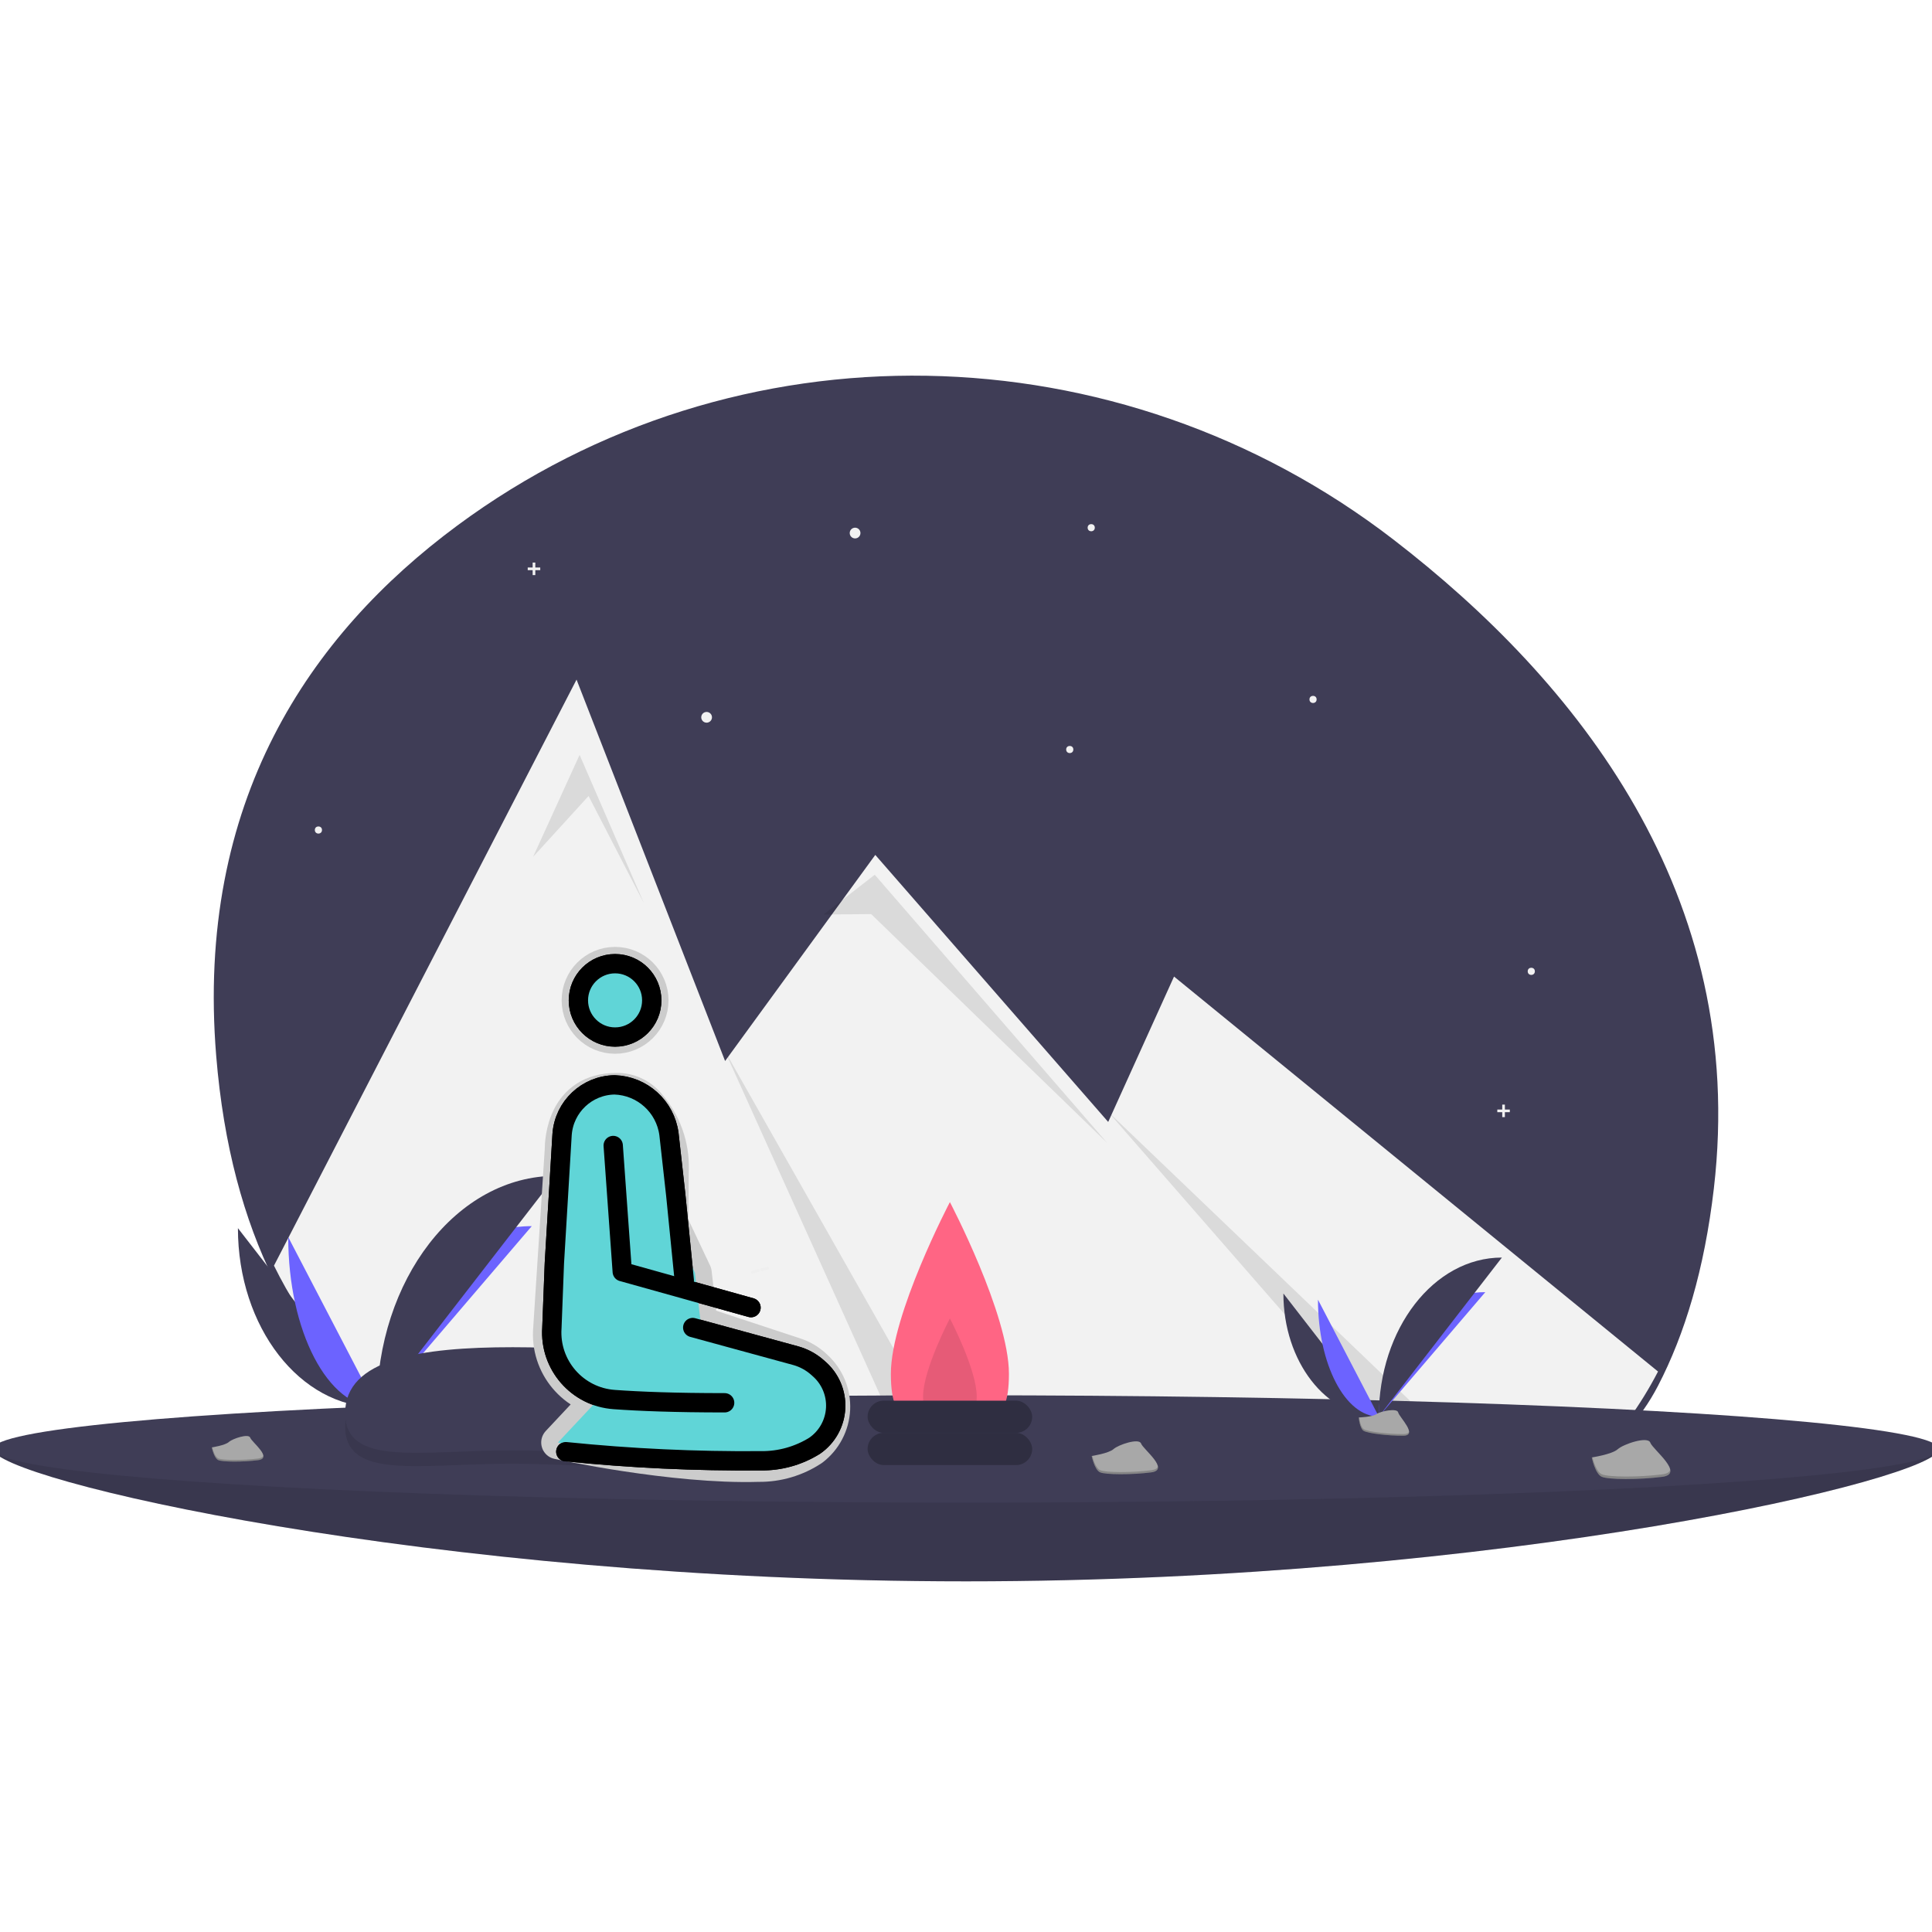 <?xml version="1.0" encoding="UTF-8" standalone="no" ?>
<!DOCTYPE svg PUBLIC "-//W3C//DTD SVG 1.1//EN" "http://www.w3.org/Graphics/SVG/1.1/DTD/svg11.dtd">
<svg xmlns="http://www.w3.org/2000/svg" xmlns:xlink="http://www.w3.org/1999/xlink" version="1.1" width="1080" height="1080" viewBox="0 0 1080 1080" xml:space="preserve">
<desc>Created with Fabric.js 5.2.4</desc>
<defs>
</defs>
<rect x="0" y="0" width="100%" height="100%" fill="transparent"></rect>
<g transform="matrix(1 0 0 1 540 540)" id="b4421aff-b172-489c-8c88-900c8c9f414e"  >
</g>
<g transform="matrix(1 0 0 1 540 540)" id="7ef36a8c-d019-4454-9100-e8a0518bd7bb"  >
<rect style="stroke: none; stroke-width: 1; stroke-dasharray: none; stroke-linecap: butt; stroke-dashoffset: 0; stroke-linejoin: miter; stroke-miterlimit: 4; fill: rgb(255,255,255); fill-rule: nonzero; opacity: 1; visibility: hidden;" vector-effect="non-scaling-stroke"  x="-540" y="-540" rx="0" ry="0" width="1080" height="1080" />
</g>
<g transform="matrix(1 0 0 1 540 540)"  >
<path style="stroke: none; stroke-width: 1; stroke-dasharray: none; stroke-linecap: butt; stroke-dashoffset: 0; stroke-linejoin: miter; stroke-miterlimit: 4; fill: rgb(63,61,86); fill-rule: nonzero; opacity: 1;" vector-effect="non-scaling-stroke"  transform=" translate(-599.76, -436.03)" d="M 1017.81 560.461 C 1012.54 605.611 1001.59 641.861 986.56 670.771 C 966.56 709.291 932.35 724.811 901.79 741.051 C 892.959 745.735 883.778 749.727 874.33 752.991 C 818.72 772.291 756.48 767.171 707.59 756.981 C 673.299 749.828 638.492 745.427 603.5 743.821 Q 588.53 743.146 573.53 743.151 C 558.11 743.171 280.46 748.441 212.86 611.581 C 196.17 577.821 184.73 536.581 180.62 486.311 C 168.99 344.191 232.91 250.851 315.36 189.841 C 471.33 74.431 685.12 79.271 838.79 197.721 C 941.15 276.621 1036.99 396.031 1017.81 560.461 Z" stroke-linecap="round" />
</g>
<g transform="matrix(1 0 0 1 540 625.93)"  >
<path style="stroke: none; stroke-width: 1; stroke-dasharray: none; stroke-linecap: butt; stroke-dashoffset: 0; stroke-linejoin: miter; stroke-miterlimit: 4; fill: rgb(242,242,242); fill-rule: nonzero; opacity: 1;" vector-effect="non-scaling-stroke"  transform=" translate(-599.71, -530.01)" d="M 986.56 670.771 C 966.56 709.291 939.35 734.811 908.79 751.051 C 899.959 755.735 890.778 759.727 881.33 762.991 C 825.72 782.291 763.48 777.171 714.59 766.981 C 680.299 759.828 645.492 755.427 610.5 753.821 Q 595.53 753.146 580.53 753.151 Q 557.4 753.181 534.28 754.871 C 434.11 762.231 280.46 748.441 212.86 611.581 L 382 283.981 L 444.95 445.6 L 465.04 497.19 L 520.41 421.21 L 549 381.981 L 679.2 531.251 L 716 449.981 L 970.78 657.9 L 984.99 669.49 Z" stroke-linecap="round" />
</g>
<g transform="matrix(1 0 0 1 329 463.48)"  >
<path style="stroke: none; stroke-width: 1; stroke-dasharray: none; stroke-linecap: butt; stroke-dashoffset: 0; stroke-linejoin: miter; stroke-miterlimit: 4; fill: rgb(0,0,0); fill-rule: nonzero; opacity: 0.1;" vector-effect="non-scaling-stroke"  transform=" translate(-333, -267.46)" d="M 302 282.962 L 328 225.962 L 364 308.962 L 333 248.962 Z" stroke-linecap="round" />
</g>
<g transform="matrix(1 0 0 1 477.77 715.51)"  >
<path style="stroke: none; stroke-width: 1; stroke-dasharray: none; stroke-linecap: butt; stroke-dashoffset: 0; stroke-linejoin: miter; stroke-miterlimit: 4; fill: rgb(0,0,0); fill-rule: nonzero; opacity: 0.1;" vector-effect="non-scaling-stroke"  transform=" translate(-537.77, -625.51)" d="M 610.5 753.821 Q 595.53 753.146 580.53 753.151 L 465.04 497.191 Z" stroke-linecap="round" />
</g>
<g transform="matrix(1 0 0 1 539.7 563.98)"  >
<path style="stroke: none; stroke-width: 1; stroke-dasharray: none; stroke-linecap: butt; stroke-dashoffset: 0; stroke-linejoin: miter; stroke-miterlimit: 4; fill: rgb(0,0,0); fill-rule: nonzero; opacity: 0.1;" vector-effect="non-scaling-stroke"  transform=" translate(-543.71, -367.96)" d="M 464.411 315.191 L 493 292.962 L 623 442.962 L 491 314.962 Z" stroke-linecap="round" />
</g>
<g transform="matrix(1 0 0 1 734 737.12)"  >
<path style="stroke: none; stroke-width: 1; stroke-dasharray: none; stroke-linecap: butt; stroke-dashoffset: 0; stroke-linejoin: miter; stroke-miterlimit: 4; fill: rgb(0,0,0); fill-rule: nonzero; opacity: 0.1;" vector-effect="non-scaling-stroke"  transform=" translate(-794, -647.12)" d="M 908.79 751.051 C 899.959 755.735 890.778 759.727 881.33 762.991 L 679.2 531.251 Z" stroke-linecap="round" />
</g>
<g transform="matrix(1 0 0 1 478 297.98)" id="Ellipse_11"  >
<circle style="stroke: none; stroke-width: 1; stroke-dasharray: none; stroke-linecap: butt; stroke-dashoffset: 0; stroke-linejoin: miter; stroke-miterlimit: 4; fill: rgb(242,242,242); fill-rule: nonzero; opacity: 1;" vector-effect="non-scaling-stroke"  cx="0" cy="0" r="3" />
</g>
<g transform="matrix(1 0 0 1 395 400.98)" id="Ellipse_12"  >
<circle style="stroke: none; stroke-width: 1; stroke-dasharray: none; stroke-linecap: butt; stroke-dashoffset: 0; stroke-linejoin: miter; stroke-miterlimit: 4; fill: rgb(242,242,242); fill-rule: nonzero; opacity: 1;" vector-effect="non-scaling-stroke"  cx="0" cy="0" r="3" />
</g>
<g transform="matrix(1 0 0 1 598 418.98)" id="Ellipse_13"  >
<circle style="stroke: none; stroke-width: 1; stroke-dasharray: none; stroke-linecap: butt; stroke-dashoffset: 0; stroke-linejoin: miter; stroke-miterlimit: 4; fill: rgb(242,242,242); fill-rule: nonzero; opacity: 1;" vector-effect="non-scaling-stroke"  cx="0" cy="0" r="2" />
</g>
<g transform="matrix(1 0 0 1 178 463.98)" id="Ellipse_14"  >
<circle style="stroke: none; stroke-width: 1; stroke-dasharray: none; stroke-linecap: butt; stroke-dashoffset: 0; stroke-linejoin: miter; stroke-miterlimit: 4; fill: rgb(242,242,242); fill-rule: nonzero; opacity: 1;" vector-effect="non-scaling-stroke"  cx="0" cy="0" r="2" />
</g>
<g transform="matrix(1 0 0 1 610 294.98)" id="Ellipse_15"  >
<circle style="stroke: none; stroke-width: 1; stroke-dasharray: none; stroke-linecap: butt; stroke-dashoffset: 0; stroke-linejoin: miter; stroke-miterlimit: 4; fill: rgb(242,242,242); fill-rule: nonzero; opacity: 1;" vector-effect="non-scaling-stroke"  cx="0" cy="0" r="2" />
</g>
<g transform="matrix(1 0 0 1 734 390.98)" id="Ellipse_16"  >
<circle style="stroke: none; stroke-width: 1; stroke-dasharray: none; stroke-linecap: butt; stroke-dashoffset: 0; stroke-linejoin: miter; stroke-miterlimit: 4; fill: rgb(242,242,242); fill-rule: nonzero; opacity: 1;" vector-effect="non-scaling-stroke"  cx="0" cy="0" r="2" />
</g>
<g transform="matrix(1 0 0 1 856 542.98)" id="Ellipse_17"  >
<circle style="stroke: none; stroke-width: 1; stroke-dasharray: none; stroke-linecap: butt; stroke-dashoffset: 0; stroke-linejoin: miter; stroke-miterlimit: 4; fill: rgb(242,242,242); fill-rule: nonzero; opacity: 1;" vector-effect="non-scaling-stroke"  cx="0" cy="0" r="2" />
</g>
<g transform="matrix(1 0 0 1 298.5 317.98)"  >
<path style="stroke: none; stroke-width: 1; stroke-dasharray: none; stroke-linecap: butt; stroke-dashoffset: 0; stroke-linejoin: miter; stroke-miterlimit: 4; fill: rgb(242,242,242); fill-rule: nonzero; opacity: 1;" vector-effect="non-scaling-stroke"  transform=" translate(-302.5, -121.96)" d="M 306 121.222 L 303.24 121.222 L 303.24 118.462 L 301.76 118.462 L 301.76 121.222 L 299 121.222 L 299 122.7 L 301.76 122.7 L 301.76 125.459 L 303.24 125.459 L 303.24 122.7 L 306 122.7 Z" stroke-linecap="round" />
</g>
<g transform="matrix(1 0 0 1 840.5 620.98)"  >
<path style="stroke: none; stroke-width: 1; stroke-dasharray: none; stroke-linecap: butt; stroke-dashoffset: 0; stroke-linejoin: miter; stroke-miterlimit: 4; fill: rgb(242,242,242); fill-rule: nonzero; opacity: 1;" vector-effect="non-scaling-stroke"  transform=" translate(-844.5, -424.96)" d="M 848 424.222 L 845.24 424.222 L 845.24 421.462 L 843.76 421.462 L 843.76 424.222 L 841 424.222 L 841 425.7 L 843.76 425.7 L 843.76 428.459 L 845.24 428.459 L 845.24 425.7 L 848 425.7 Z" stroke-linecap="round" />
</g>
<g transform="matrix(1 0 0 1 540 844.52)"  >
<path style="stroke: none; stroke-width: 1; stroke-dasharray: none; stroke-linecap: butt; stroke-dashoffset: 0; stroke-linejoin: miter; stroke-miterlimit: 4; fill: rgb(63,61,86); fill-rule: nonzero; opacity: 1;" vector-effect="non-scaling-stroke"  transform=" translate(-600, -754.52)" d="M 1144 719.981 C 1144 736.55 900.443 793.981 600 793.981 C 299.557 793.981 56 736.55 56 719.981 C 56 703.412 299.557 733.981 600 733.981 C 900.443 733.981 1144 703.413 1144 719.981 Z" stroke-linecap="round" />
</g>
<g transform="matrix(1 0 0 1 540 844.52)"  >
<path style="stroke: none; stroke-width: 1; stroke-dasharray: none; stroke-linecap: butt; stroke-dashoffset: 0; stroke-linejoin: miter; stroke-miterlimit: 4; fill: rgb(0,0,0); fill-rule: nonzero; opacity: 0.1;" vector-effect="non-scaling-stroke"  transform=" translate(-600, -754.52)" d="M 1144 719.981 C 1144 736.55 900.443 793.981 600 793.981 C 299.557 793.981 56 736.55 56 719.981 C 56 703.412 299.557 733.981 600 733.981 C 900.443 733.981 1144 703.413 1144 719.981 Z" stroke-linecap="round" />
</g>
<g transform="matrix(1 0 0 1 540 809.98)" id="Ellipse_18"  >
<ellipse style="stroke: none; stroke-width: 1; stroke-dasharray: none; stroke-linecap: butt; stroke-dashoffset: 0; stroke-linejoin: miter; stroke-miterlimit: 4; fill: rgb(63,61,86); fill-rule: nonzero; opacity: 1;" vector-effect="non-scaling-stroke"  cx="0" cy="0" rx="544" ry="30" />
</g>
<g transform="matrix(1 0 0 1 531 732.56)"  >
<path style="stroke: none; stroke-width: 1; stroke-dasharray: none; stroke-linecap: butt; stroke-dashoffset: 0; stroke-linejoin: miter; stroke-miterlimit: 4; fill: rgb(255,101,132); fill-rule: nonzero; opacity: 1;" vector-effect="non-scaling-stroke"  transform=" translate(-591, -642.56)" d="M 624 677.981 C 624 711.118 609.225 701.981 591 701.981 C 572.775 701.981 558 711.118 558 677.981 C 558 644.844 591 581.981 591 581.981 C 591 581.981 624 644.844 624 677.981 Z" stroke-linecap="round" />
</g>
<g transform="matrix(1 0 0 1 531 764.55)"  >
<path style="stroke: none; stroke-width: 1; stroke-dasharray: none; stroke-linecap: butt; stroke-dashoffset: 0; stroke-linejoin: miter; stroke-miterlimit: 4; fill: rgb(0,0,0); fill-rule: nonzero; opacity: 0.1;" vector-effect="non-scaling-stroke"  transform=" translate(-591, -674.56)" d="M 606 690.66 C 606 705.722 599.284 701.569 591 701.569 C 582.716 701.569 576 705.722 576 690.66 C 576 675.598 591 647.024 591 647.024 C 591 647.024 606 675.6 606 690.66 Z" stroke-linecap="round" />
</g>
<g transform="matrix(1 0 0 1 531 809.98)" id="Rectangle_97"  >
<rect style="stroke: none; stroke-width: 1; stroke-dasharray: none; stroke-linecap: butt; stroke-dashoffset: 0; stroke-linejoin: miter; stroke-miterlimit: 4; fill: rgb(47,46,65); fill-rule: nonzero; opacity: 1;" vector-effect="non-scaling-stroke"  x="-46" y="-9" rx="9" ry="9" width="92" height="18" />
</g>
<g transform="matrix(1 0 0 1 531 791.98)" id="Rectangle_98"  >
<rect style="stroke: none; stroke-width: 1; stroke-dasharray: none; stroke-linecap: butt; stroke-dashoffset: 0; stroke-linejoin: miter; stroke-miterlimit: 4; fill: rgb(47,46,65); fill-rule: nonzero; opacity: 1;" vector-effect="non-scaling-stroke"  x="-46" y="-9" rx="9" ry="9" width="92" height="18" />
</g>
<g transform="matrix(1 0 0 1 171.81 736.61)"  >
<path style="stroke: none; stroke-width: 1; stroke-dasharray: none; stroke-linecap: butt; stroke-dashoffset: 0; stroke-linejoin: miter; stroke-miterlimit: 4; fill: rgb(63,61,86); fill-rule: nonzero; opacity: 1;" vector-effect="non-scaling-stroke"  transform=" translate(-231.81, -646.61)" d="M 193 596.547 C 193 651.89 227.719 696.673 270.626 696.673" stroke-linecap="round" />
</g>
<g transform="matrix(1 0 0 1 253.94 736.05)"  >
<path style="stroke: none; stroke-width: 1; stroke-dasharray: none; stroke-linecap: butt; stroke-dashoffset: 0; stroke-linejoin: miter; stroke-miterlimit: 4; fill: rgb(108,99,255); fill-rule: nonzero; opacity: 1;" vector-effect="non-scaling-stroke"  transform=" translate(-313.94, -646.05)" d="M 270.626 696.673 C 270.626 640.708 309.371 595.422 357.252 595.422" stroke-linecap="round" />
</g>
<g transform="matrix(1 0 0 1 185.88 739.11)"  >
<path style="stroke: none; stroke-width: 1; stroke-dasharray: none; stroke-linecap: butt; stroke-dashoffset: 0; stroke-linejoin: miter; stroke-miterlimit: 4; fill: rgb(108,99,255); fill-rule: nonzero; opacity: 1;" vector-effect="non-scaling-stroke"  transform=" translate(-245.88, -649.12)" d="M 221.125 601.564 C 221.125 654.134 243.265 696.673 270.625 696.673" stroke-linecap="round" />
</g>
<g transform="matrix(1 0 0 1 260.69 721.99)"  >
<path style="stroke: none; stroke-width: 1; stroke-dasharray: none; stroke-linecap: butt; stroke-dashoffset: 0; stroke-linejoin: miter; stroke-miterlimit: 4; fill: rgb(63,61,86); fill-rule: nonzero; opacity: 1;" vector-effect="non-scaling-stroke"  transform=" translate(-320.69, -631.98)" d="M 270.626 696.673 C 270.626 625.162 315.409 567.296 370.752 567.296" stroke-linecap="round" />
</g>
<g transform="matrix(1 0 0 1 214.78 791.83)"  >
<path style="stroke: none; stroke-width: 1; stroke-dasharray: none; stroke-linecap: butt; stroke-dashoffset: 0; stroke-linejoin: miter; stroke-miterlimit: 4; fill: rgb(168,168,168); fill-rule: nonzero; opacity: 1;" vector-effect="non-scaling-stroke"  transform=" translate(-274.78, -701.83)" d="M 254.3 697.379 C 254.3 697.379 265.309 697.04 268.626 694.679 C 271.943 692.318 285.56 689.496 286.383 693.284 C 287.206 697.072 302.927 712.128 290.498 712.229 C 278.069 712.33 261.619 710.293 258.308 708.276 C 254.997 706.259 254.3 697.379 254.3 697.379 Z" stroke-linecap="round" />
</g>
<g transform="matrix(1 0 0 1 214.77 794.81)"  >
<path style="stroke: none; stroke-width: 1; stroke-dasharray: none; stroke-linecap: butt; stroke-dashoffset: 0; stroke-linejoin: miter; stroke-miterlimit: 4; fill: rgb(0,0,0); fill-rule: nonzero; opacity: 0.2;" vector-effect="non-scaling-stroke"  transform=" translate(-274.78, -704.8)" d="M 290.716 710.909 C 278.287 711.009 261.837 708.973 258.526 706.956 C 256.004 705.42 254.999 699.908 254.663 697.365 L 254.295 697.379 C 254.295 697.379 254.995 706.258 258.304 708.279 C 261.613 710.3 278.065 712.332 290.494 712.232 C 294.082 712.203 295.321 710.927 295.253 709.032 C 294.755 710.174 293.386 710.887 290.716 710.909 Z" stroke-linecap="round" />
</g>
<g transform="matrix(1 0 0 1 744.1 757.48)"  >
<path style="stroke: none; stroke-width: 1; stroke-dasharray: none; stroke-linecap: butt; stroke-dashoffset: 0; stroke-linejoin: miter; stroke-miterlimit: 4; fill: rgb(63,61,86); fill-rule: nonzero; opacity: 1;" vector-effect="non-scaling-stroke"  transform=" translate(-804.1, -667.48)" d="M 777.429 633.081 C 777.429 671.11 801.286 701.881 830.77 701.881" stroke-linecap="round" />
</g>
<g transform="matrix(1 0 0 1 800.53 757.1)"  >
<path style="stroke: none; stroke-width: 1; stroke-dasharray: none; stroke-linecap: butt; stroke-dashoffset: 0; stroke-linejoin: miter; stroke-miterlimit: 4; fill: rgb(108,99,255); fill-rule: nonzero; opacity: 1;" vector-effect="non-scaling-stroke"  transform=" translate(-860.53, -667.09)" d="M 830.769 701.882 C 830.769 663.426 857.392 632.307 890.294 632.307" stroke-linecap="round" />
</g>
<g transform="matrix(1 0 0 1 753.76 759.21)"  >
<path style="stroke: none; stroke-width: 1; stroke-dasharray: none; stroke-linecap: butt; stroke-dashoffset: 0; stroke-linejoin: miter; stroke-miterlimit: 4; fill: rgb(108,99,255); fill-rule: nonzero; opacity: 1;" vector-effect="non-scaling-stroke"  transform=" translate(-813.76, -669.21)" d="M 796.755 636.528 C 796.755 672.652 811.968 701.882 830.769 701.882" stroke-linecap="round" />
</g>
<g transform="matrix(1 0 0 1 805.17 747.43)"  >
<path style="stroke: none; stroke-width: 1; stroke-dasharray: none; stroke-linecap: butt; stroke-dashoffset: 0; stroke-linejoin: miter; stroke-miterlimit: 4; fill: rgb(63,61,86); fill-rule: nonzero; opacity: 1;" vector-effect="non-scaling-stroke"  transform=" translate(-865.17, -657.43)" d="M 830.769 701.882 C 830.769 652.743 861.542 612.982 899.569 612.982" stroke-linecap="round" />
</g>
<g transform="matrix(1 0 0 1 773.62 795.43)"  >
<path style="stroke: none; stroke-width: 1; stroke-dasharray: none; stroke-linecap: butt; stroke-dashoffset: 0; stroke-linejoin: miter; stroke-miterlimit: 4; fill: rgb(168,168,168); fill-rule: nonzero; opacity: 1;" vector-effect="non-scaling-stroke"  transform=" translate(-833.62, -705.43)" d="M 819.548 702.367 C 819.548 702.367 827.113 702.134 829.392 700.511 C 831.671 698.888 841.028 696.949 841.592 699.553 C 842.156 702.157 852.96 712.502 844.42 712.571 C 835.88 712.64 824.576 711.241 822.301 709.855 C 820.026 708.469 819.548 702.367 819.548 702.367 Z" stroke-linecap="round" />
</g>
<g transform="matrix(1 0 0 1 773.62 797.47)"  >
<path style="stroke: none; stroke-width: 1; stroke-dasharray: none; stroke-linecap: butt; stroke-dashoffset: 0; stroke-linejoin: miter; stroke-miterlimit: 4; fill: rgb(0,0,0); fill-rule: nonzero; opacity: 0.2;" vector-effect="non-scaling-stroke"  transform=" translate(-833.62, -707.47)" d="M 844.574 711.664 C 836.034 711.733 824.73 710.334 822.455 708.948 C 820.722 707.892 820.032 704.105 819.801 702.358 L 819.548 702.368 C 819.548 702.368 820.027 708.468 822.303 709.855 C 824.579 711.242 835.882 712.64 844.422 712.571 C 846.887 712.551 847.739 711.671 847.692 710.371 C 847.349 711.159 846.409 711.649 844.574 711.664 Z" stroke-linecap="round" />
</g>
<g transform="matrix(1 0 0 1 911.78 815.9)"  >
<path style="stroke: none; stroke-width: 1; stroke-dasharray: none; stroke-linecap: butt; stroke-dashoffset: 0; stroke-linejoin: miter; stroke-miterlimit: 4; fill: rgb(168,168,168); fill-rule: nonzero; opacity: 1;" vector-effect="non-scaling-stroke"  transform=" translate(-971.78, -725.9)" d="M 949.813 724.718 C 949.813 724.718 961.173 722.989 964.313 720.127 C 967.453 717.265 981.203 712.639 982.53 716.46 C 983.857 720.281 1002.024 733.907 989.163 735.567 C 976.302 737.227 959.01 737.176 955.328 735.502 C 951.646 733.828 949.813 724.718 949.813 724.718 Z" stroke-linecap="round" />
</g>
<g transform="matrix(1 0 0 1 911.77 820.72)"  >
<path style="stroke: none; stroke-width: 1; stroke-dasharray: none; stroke-linecap: butt; stroke-dashoffset: 0; stroke-linejoin: miter; stroke-miterlimit: 4; fill: rgb(0,0,0); fill-rule: nonzero; opacity: 0.2;" vector-effect="non-scaling-stroke"  transform=" translate(-971.78, -730.72)" d="M 989.228 734.173 C 976.368 735.832 959.075 735.782 955.393 734.108 C 952.593 732.833 950.858 727.25 950.193 724.658 L 949.814 724.719 C 949.814 724.719 951.647 733.828 955.33 735.502 C 959.013 737.176 976.305 737.227 989.165 735.567 C 992.877 735.088 994.001 733.611 993.694 731.661 C 993.319 732.907 991.991 733.817 989.228 734.173 Z" stroke-linecap="round" />
</g>
<g transform="matrix(1 0 0 1 628.8 814.9)"  >
<path style="stroke: none; stroke-width: 1; stroke-dasharray: none; stroke-linecap: butt; stroke-dashoffset: 0; stroke-linejoin: miter; stroke-miterlimit: 4; fill: rgb(168,168,168); fill-rule: nonzero; opacity: 1;" vector-effect="non-scaling-stroke"  transform=" translate(-688.8, -724.89)" d="M 670.26 723.9 C 670.26 723.9 679.847 722.441 682.497 720.025 C 685.147 717.609 696.752 713.705 697.871 716.93 C 698.99 720.155 714.323 731.655 703.471 733.055 C 692.619 734.455 678.023 734.413 674.916 733 C 671.809 731.587 670.26 723.9 670.26 723.9 Z" stroke-linecap="round" />
</g>
<g transform="matrix(1 0 0 1 628.8 818.96)"  >
<path style="stroke: none; stroke-width: 1; stroke-dasharray: none; stroke-linecap: butt; stroke-dashoffset: 0; stroke-linejoin: miter; stroke-miterlimit: 4; fill: rgb(0,0,0); fill-rule: nonzero; opacity: 0.2;" vector-effect="non-scaling-stroke"  transform=" translate(-688.8, -728.96)" d="M 703.524 731.875 C 692.671 733.275 678.076 733.233 674.969 731.82 C 672.602 730.744 671.142 726.032 670.579 723.844 L 670.259 723.895 C 670.259 723.895 671.806 731.582 674.914 732.995 C 678.022 734.408 692.614 734.451 703.469 733.05 C 706.602 732.65 707.55 731.399 707.291 729.75 C 706.977 730.807 705.856 731.575 703.524 731.875 Z" stroke-linecap="round" />
</g>
<g transform="matrix(1 0 0 1 132.82 809.88)"  >
<path style="stroke: none; stroke-width: 1; stroke-dasharray: none; stroke-linecap: butt; stroke-dashoffset: 0; stroke-linejoin: miter; stroke-miterlimit: 4; fill: rgb(168,168,168); fill-rule: nonzero; opacity: 1;" vector-effect="non-scaling-stroke"  transform=" translate(-192.82, -719.88)" d="M 178.389 719.109 C 178.389 719.109 185.852 717.973 187.916 716.093 C 189.98 714.213 199.016 711.173 199.885 713.684 C 200.754 716.195 212.693 725.147 204.243 726.237 C 195.793 727.327 184.432 727.294 182.013 726.194 C 179.594 725.094 178.389 719.109 178.389 719.109 Z" stroke-linecap="round" />
</g>
<g transform="matrix(1 0 0 1 132.82 813.05)"  >
<path style="stroke: none; stroke-width: 1; stroke-dasharray: none; stroke-linecap: butt; stroke-dashoffset: 0; stroke-linejoin: miter; stroke-miterlimit: 4; fill: rgb(0,0,0); fill-rule: nonzero; opacity: 0.2;" vector-effect="non-scaling-stroke"  transform=" translate(-192.82, -723.05)" d="M 204.285 725.321 C 195.836 726.411 184.474 726.378 182.055 725.278 C 180.213 724.44 179.076 720.772 178.638 719.069 L 178.389 719.109 C 178.389 719.109 179.589 725.093 182.013 726.194 C 184.437 727.295 195.794 727.327 204.243 726.237 C 206.682 725.922 207.42 724.952 207.219 723.671 C 206.973 724.489 206.1 725.087 204.285 725.321 Z" stroke-linecap="round" />
</g>
<g transform="matrix(1 0 0 1 286.32 790.06)"  >
<path style="stroke: none; stroke-width: 1; stroke-dasharray: none; stroke-linecap: butt; stroke-dashoffset: 0; stroke-linejoin: miter; stroke-miterlimit: 4; fill: rgb(0,0,0); fill-rule: nonzero; opacity: 0.1;" vector-effect="non-scaling-stroke"  transform=" translate(-346.31, -700.06)" d="M 439.7 707.337 C 439.7 737.557 397.576 728.21 346 728.21 C 294.424 728.21 252.926 737.557 252.926 707.337 C 252.926 677.117 295.044 670.544 346.62 670.544 C 398.196 670.544 439.7 677.117 439.7 707.337 Z" stroke-linecap="round" />
</g>
<g transform="matrix(1 0 0 1 286.32 782.62)"  >
<path style="stroke: none; stroke-width: 1; stroke-dasharray: none; stroke-linecap: butt; stroke-dashoffset: 0; stroke-linejoin: miter; stroke-miterlimit: 4; fill: rgb(63,61,86); fill-rule: nonzero; opacity: 1;" vector-effect="non-scaling-stroke"  transform=" translate(-346.31, -692.62)" d="M 439.7 699.9 C 439.7 730.12 397.576 720.773 346 720.773 C 294.424 720.773 252.926 730.12 252.926 699.9 C 252.926 669.68 295.04 663.1 346.616 663.1 C 398.192 663.1 439.7 669.676 439.7 699.9 Z" stroke-linecap="round" />
</g>
<g transform="matrix(0.97 -0.26 0.26 0.97 422.34 710.72)" id="Rectangle_81"  >
<rect style="stroke: none; stroke-width: 1; stroke-dasharray: none; stroke-linecap: butt; stroke-dashoffset: 0; stroke-linejoin: miter; stroke-miterlimit: 4; fill: rgb(216,216,216); fill-rule: nonzero; opacity: 0.14;" vector-effect="non-scaling-stroke"  x="-2.495" y="-0.79" rx="0.723" ry="0.723" width="4.99" height="1.58" />
</g>
<g transform="matrix(0.97 -0.26 0.26 0.97 427.41 709.36)" id="Rectangle_82"  >
<rect style="stroke: none; stroke-width: 1; stroke-dasharray: none; stroke-linecap: butt; stroke-dashoffset: 0; stroke-linejoin: miter; stroke-miterlimit: 4; fill: rgb(216,216,216); fill-rule: nonzero; opacity: 0.14;" vector-effect="non-scaling-stroke"  x="-2.495" y="-0.79" rx="0.723" ry="0.723" width="4.99" height="1.58" />
</g>
<g transform="matrix(1.92 0 0 1.92 386.78 678.94)"  >
<g style="" vector-effect="non-scaling-stroke"   >
		<g transform="matrix(-3.56 0 0 3.56 -22.37 -62.37)"  >
<circle style="stroke: rgb(204,204,204); stroke-width: 2.74; stroke-dasharray: none; stroke-linecap: round; stroke-dashoffset: 0; stroke-linejoin: round; stroke-miterlimit: 4; fill: rgb(96,213,215); fill-rule: nonzero; opacity: 1;" vector-effect="non-scaling-stroke"  cx="0" cy="0" r="3" />
</g>
		<g transform="matrix(-3.56 0 0 3.56 -0.09 18.34)"  >
<path style="stroke: rgb(204,204,204); stroke-width: 2.74; stroke-dasharray: none; stroke-linecap: round; stroke-dashoffset: 0; stroke-linejoin: round; stroke-miterlimit: 4; fill: rgb(96,213,215); fill-rule: nonzero; opacity: 1;" vector-effect="non-scaling-stroke"  transform=" translate(-31.53, -40.77)" d="M 29.004 51.322 C 33.047 51.322 35.789 51.054 37.868 50.903 C 40.895 50.782 43.252 48.23 43.132 45.203 L 42.171 30.322 C 42.171 29.583 41.987 25.406 37.671 25.406 C 36.66 25.389 35.695 25.829 35.045 26.604 C 33.751 28.078 33.065 29.989 33.127 31.949 L 33.171 36.322 L 31.254 40.379 L 30.782 44.508 L 23.166 47.018 C 22.512 47.217 21.913 47.566 21.416 48.036 L 21.341 48.107 C 20.388 48.983 19.872 50.236 19.932 51.53 C 19.992 52.823 20.621 54.023 21.651 54.808 C 22.957 55.676 24.495 56.13 26.064 56.11 C 33.004 56.321 42.459 54.259 42.459 54.259 L 39.405 51.001" stroke-linecap="round" />
</g>
		<g transform="matrix(-3.56 0 0 3.56 -22.37 -62.36)"  >
<circle style="stroke: rgb(0,0,0); stroke-width: 1.58; stroke-dasharray: none; stroke-linecap: round; stroke-dashoffset: 0; stroke-linejoin: round; stroke-miterlimit: 10; fill: none; fill-rule: nonzero; opacity: 1;" vector-effect="non-scaling-stroke"  cx="0" cy="0" r="3" />
</g>
		<g transform="matrix(-3.56 0 0 3.56 -15.64 8.52)"  >
<path style="stroke: rgb(0,0,0); stroke-width: 1.58; stroke-dasharray: none; stroke-linecap: round; stroke-dashoffset: 0; stroke-linejoin: round; stroke-miterlimit: 4; fill: none; fill-rule: nonzero; opacity: 1;" vector-effect="non-scaling-stroke"  transform=" translate(-35.91, -38)" d="M 28.84 51.001 C 32.882 51.001 35.79 50.888 37.868 50.737 C 40.893 50.527 43.175 47.907 42.968 44.882 L 42.765 39.582 L 42.133 29.044 C 41.965 26.788 40.102 25.034 37.84 25.001 L 37.84 25.001 C 35.575 25.072 33.693 26.772 33.394 29.018 L 32.84 33.98 L 32.14 41.001" stroke-linecap="round" />
</g>
		<g transform="matrix(-3.56 0 0 3.56 2.58 52.29)"  >
<path style="stroke: rgb(0,0,0); stroke-width: 1.58; stroke-dasharray: none; stroke-linecap: round; stroke-dashoffset: 0; stroke-linejoin: round; stroke-miterlimit: 4; fill: none; fill-rule: nonzero; opacity: 1;" vector-effect="non-scaling-stroke"  transform=" translate(-30.78, -50.3)" d="M 31.438 44.853 L 22.98 47.164 C 22.332 47.35 21.734 47.678 21.23 48.126 L 21.155 48.193 C 20.207 48.995 19.686 50.193 19.747 51.433 C 19.808 52.674 20.443 53.815 21.466 54.52 C 22.788 55.345 24.32 55.772 25.878 55.75 C 31.201 55.794 36.523 55.546 41.818 55.005" stroke-linecap="round" />
</g>
		<g transform="matrix(-3.56 0 0 3.56 -2.87 3.5)"  >
<polyline style="stroke: rgb(0,0,0); stroke-width: 1.58; stroke-dasharray: none; stroke-linecap: round; stroke-dashoffset: 0; stroke-linejoin: round; stroke-miterlimit: 4; fill: none; fill-rule: nonzero; opacity: 1;" vector-effect="non-scaling-stroke"  points="5.63,-6.63 4.89,3.69 -5.64,6.63 " />
</g>
		<g transform="matrix(-3.56 0 0 3.56 -22.37 -62.36)"  >
<circle style="stroke: none; stroke-width: 1; stroke-dasharray: none; stroke-linecap: butt; stroke-dashoffset: 0; stroke-linejoin: miter; stroke-miterlimit: 4; fill: rgb(96,213,215); fill-rule: nonzero; opacity: 1;" vector-effect="non-scaling-stroke"  cx="0" cy="0" r="3" />
</g>
		<g transform="matrix(-3.56 0 0 3.56 -0.09 18.34)"  >
<path style="stroke: none; stroke-width: 1; stroke-dasharray: none; stroke-linecap: butt; stroke-dashoffset: 0; stroke-linejoin: miter; stroke-miterlimit: 4; fill: rgb(96,213,215); fill-rule: nonzero; opacity: 1;" vector-effect="non-scaling-stroke"  transform=" translate(-31.53, -40.77)" d="M 29.004 51.322 C 33.047 51.322 35.789 51.054 37.868 50.903 C 40.895 50.782 43.252 48.23 43.132 45.203 L 42.171 30.322 C 42.171 29.583 41.987 25.406 37.671 25.406 C 36.66 25.389 35.695 25.829 35.045 26.604 C 33.751 28.078 33.065 29.989 33.127 31.949 L 33.171 36.322 L 31.254 40.379 L 30.782 44.508 L 23.166 47.018 C 22.512 47.217 21.913 47.566 21.416 48.036 L 21.341 48.107 C 20.388 48.983 19.872 50.236 19.932 51.53 C 19.992 52.823 20.621 54.023 21.651 54.808 C 22.957 55.676 24.495 56.13 26.064 56.11 C 33.004 56.321 42.459 54.259 42.459 54.259 L 39.405 51.001" stroke-linecap="round" />
</g>
		<g transform="matrix(-3.56 0 0 3.56 -22.37 -62.36)"  >
<circle style="stroke: rgb(0,0,0); stroke-width: 1.58; stroke-dasharray: none; stroke-linecap: butt; stroke-dashoffset: 0; stroke-linejoin: miter; stroke-miterlimit: 10; fill: none; fill-rule: nonzero; opacity: 1;" vector-effect="non-scaling-stroke"  cx="0" cy="0" r="3" />
</g>
		<g transform="matrix(-3.56 0 0 3.56 -15.64 8.52)"  >
<path style="stroke: rgb(0,0,0); stroke-width: 1.58; stroke-dasharray: none; stroke-linecap: round; stroke-dashoffset: 0; stroke-linejoin: round; stroke-miterlimit: 4; fill: none; fill-rule: nonzero; opacity: 1;" vector-effect="non-scaling-stroke"  transform=" translate(-35.91, -38)" d="M 28.84 51.001 C 32.882 51.001 35.79 50.888 37.868 50.737 C 40.893 50.527 43.175 47.907 42.968 44.882 L 42.765 39.582 L 42.133 29.044 C 41.965 26.788 40.102 25.034 37.84 25.001 L 37.84 25.001 C 35.575 25.072 33.693 26.772 33.394 29.018 L 32.84 33.98 L 32.14 41.001" stroke-linecap="round" />
</g>
		<g transform="matrix(-3.56 0 0 3.56 2.58 52.29)"  >
<path style="stroke: rgb(0,0,0); stroke-width: 1.58; stroke-dasharray: none; stroke-linecap: round; stroke-dashoffset: 0; stroke-linejoin: round; stroke-miterlimit: 4; fill: none; fill-rule: nonzero; opacity: 1;" vector-effect="non-scaling-stroke"  transform=" translate(-30.78, -50.3)" d="M 31.438 44.853 L 22.98 47.164 C 22.332 47.35 21.734 47.678 21.23 48.126 L 21.155 48.193 C 20.207 48.995 19.686 50.193 19.747 51.433 C 19.808 52.674 20.443 53.815 21.466 54.52 C 22.788 55.345 24.32 55.772 25.878 55.75 C 31.201 55.794 36.523 55.546 41.818 55.005" stroke-linecap="round" />
</g>
		<g transform="matrix(-3.56 0 0 3.56 -2.87 3.5)"  >
<polyline style="stroke: rgb(0,0,0); stroke-width: 1.58; stroke-dasharray: none; stroke-linecap: round; stroke-dashoffset: 0; stroke-linejoin: round; stroke-miterlimit: 4; fill: none; fill-rule: nonzero; opacity: 1;" vector-effect="non-scaling-stroke"  points="5.63,-6.63 4.89,3.69 -5.64,6.63 " />
</g>
</g>
</g>
</svg>